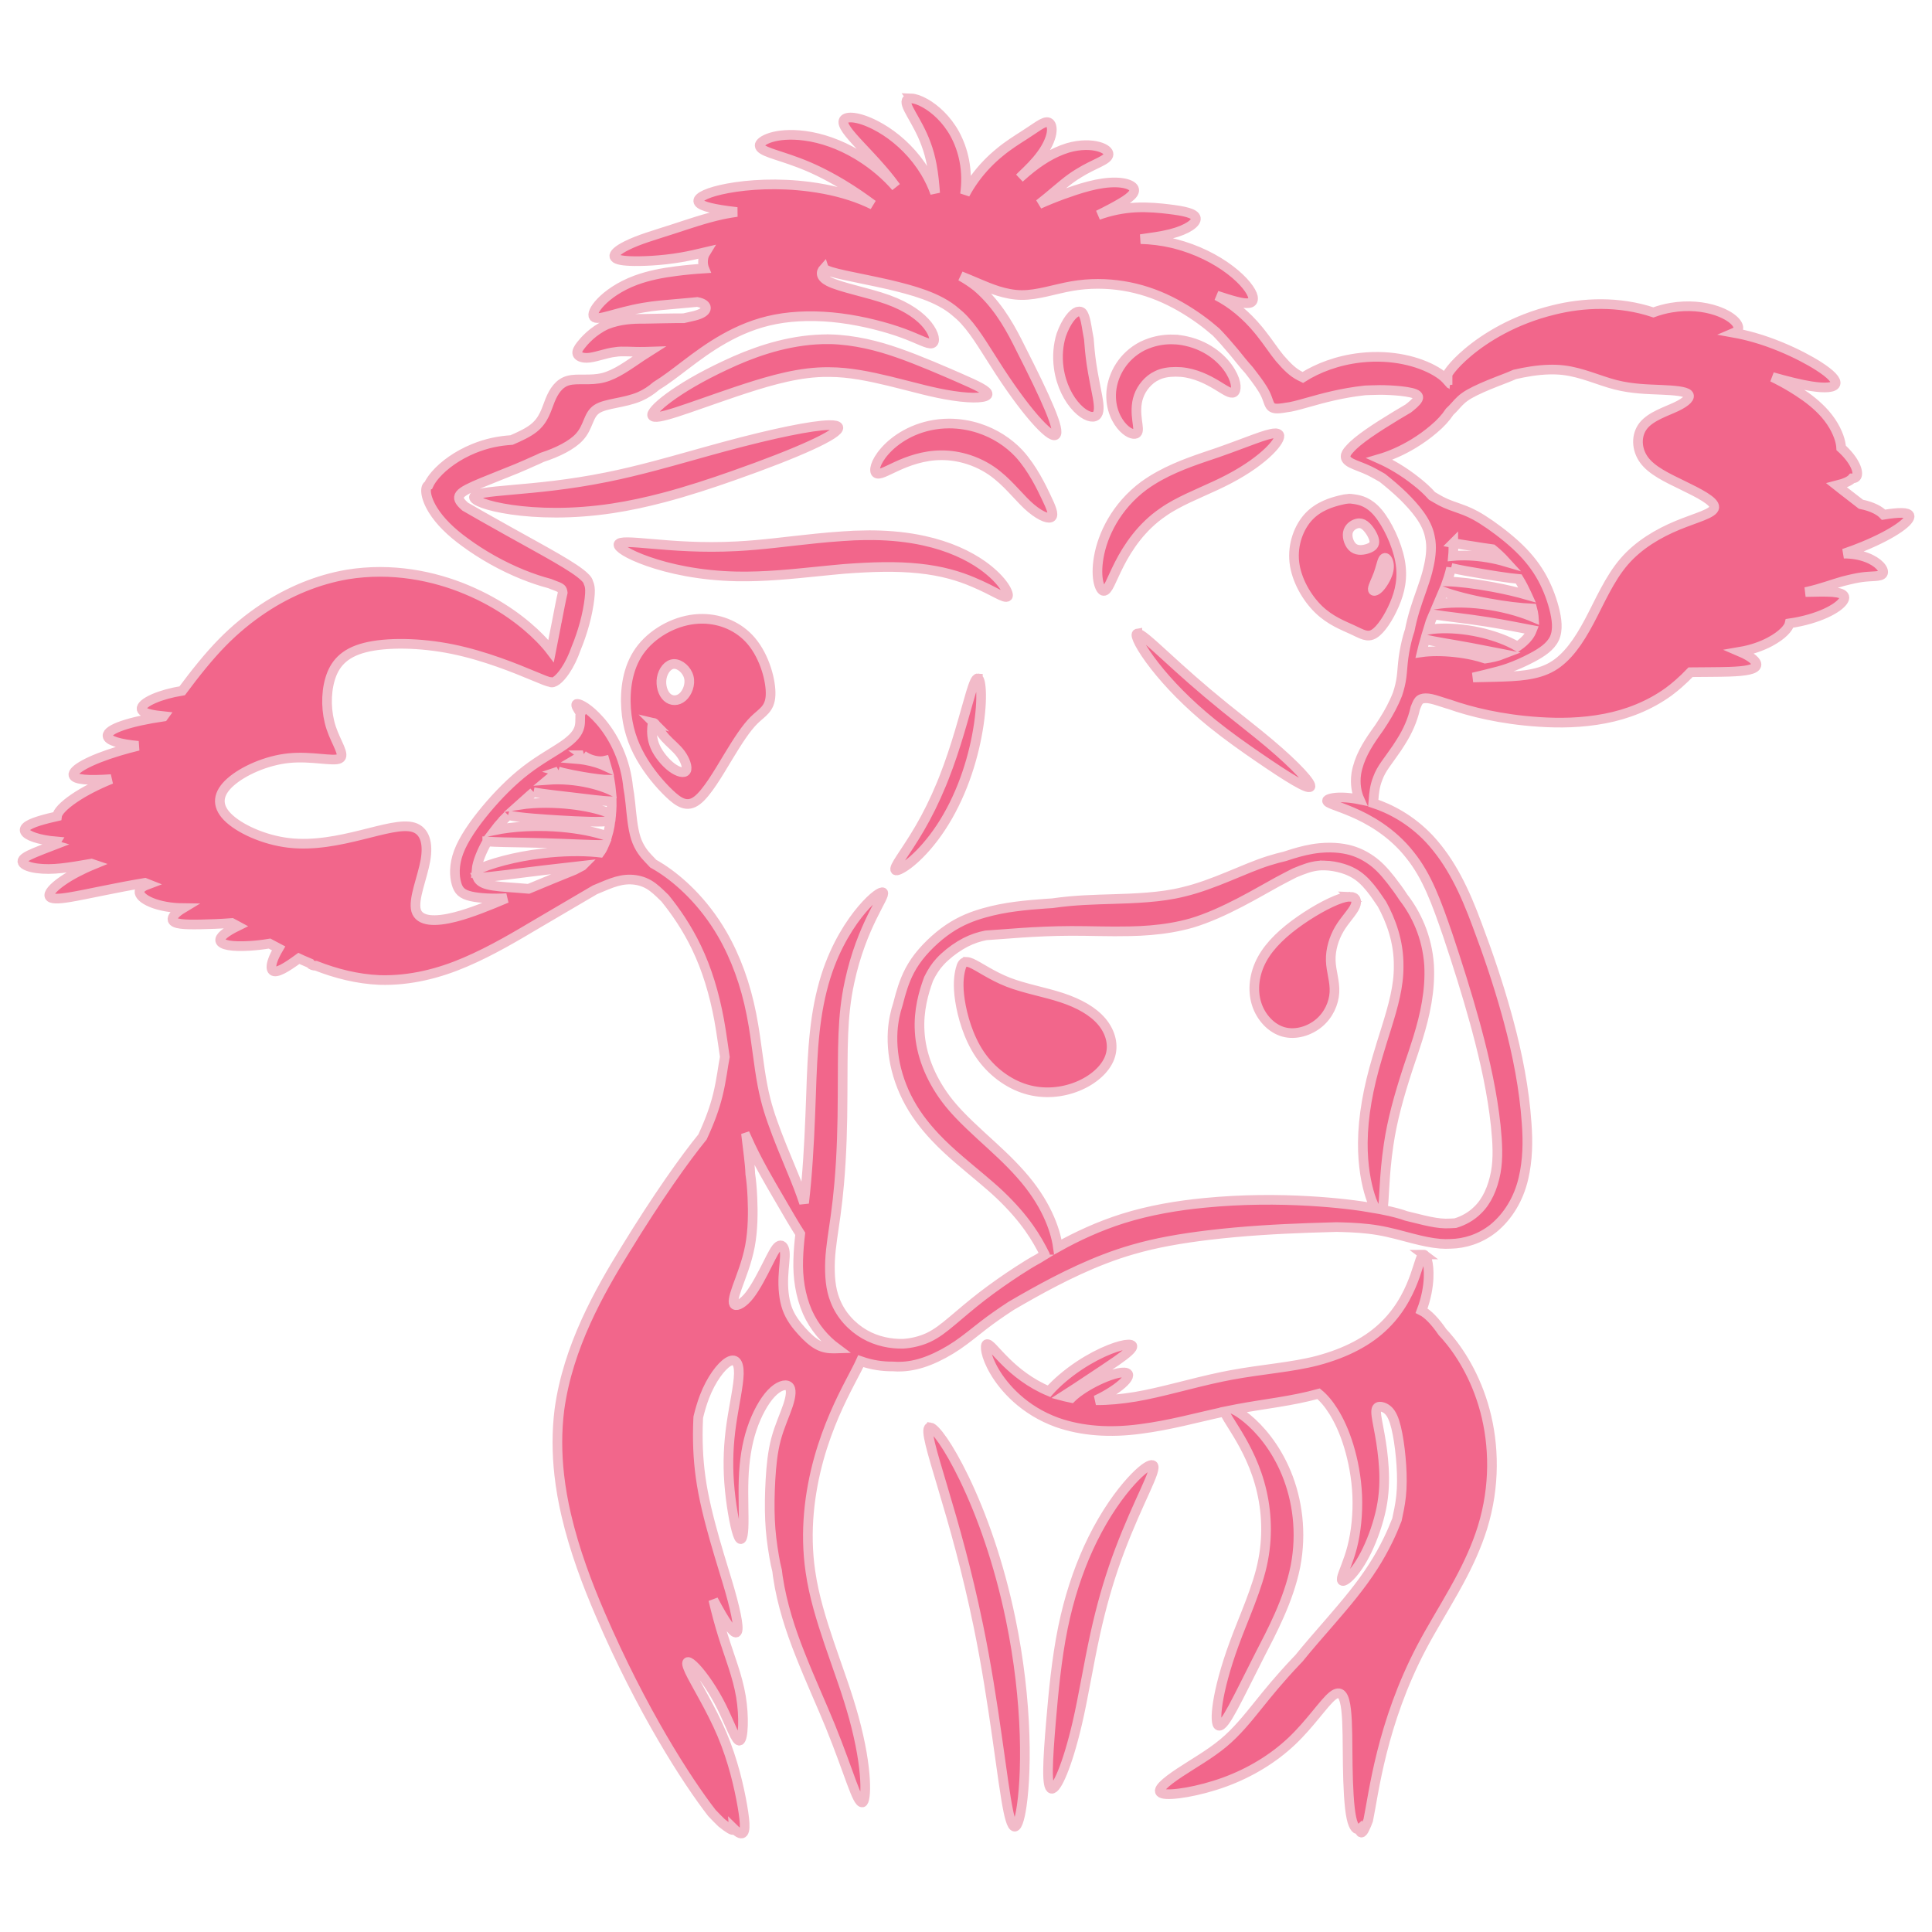 <?xml version="1.0" encoding="UTF-8" standalone="no"?>
<svg
   xmlns:dc="http://purl.org/dc/elements/1.1/"
   xmlns:cc="http://creativecommons.org/ns#"
   xmlns:rdf="http://www.w3.org/1999/02/22-rdf-syntax-ns#"
   xmlns:svg="http://www.w3.org/2000/svg"
   xmlns="http://www.w3.org/2000/svg"
   id="svg8"
   version="1.1"
   viewBox="0 0 1000 1000"
   height="1000"
   width="1000">
  <defs
     id="defs2" />
  <g
     transform="translate(0,-122.52)"
     id="layer1">
    <path
       id="path901"
       d="m 471.738,173.478 c -1.027,-0.038 -1.765,0.178 -2.169,0.589 -1.17,1.189 7.7e-4,3.751 2.187,7.657 2.24,4.003 5.218,8.966 7.509,15.206 1.309,3.448 2.281,7.043 3.015,10.932 0.928,4.914 1.391,9.886 1.751,14.617 -1.251,-3.538 -2.928,-7.219 -5.156,-10.915 -1.357,-2.235 -2.856,-4.401 -4.484,-6.476 -6.436,-8.198 -14.162,-14.11 -21.165,-17.706 -9.078,-4.683 -15.302,-4.857 -16.475,-2.724 -1.277,2.323 2.467,6.801 8.612,13.352 4.924,5.274 10.28,10.791 15.627,17.599 0.954,1.215 1.867,2.435 2.761,3.662 -4.854,-5.586 -11.155,-11.181 -18.873,-15.951 -0.459,-0.285 -0.921,-0.566 -1.387,-0.843 -8.893,-5.285 -18.193,-8.523 -26.973,-9.683 -15.277,-1.982 -23.472,2.627 -23.327,5.049 0.186,3.101 8.421,4.452 20.014,8.836 6.993,2.621 13.86,5.925 21.596,10.481 0.398,0.234 0.797,0.47 1.194,0.707 6.099,3.674 11.156,7.222 15.783,10.654 -7.252,-3.598 -15.68,-6.349 -25.095,-8.126 -2.533,-0.48 -5.089,-0.888 -7.657,-1.224 -16.303,-2.133 -31.653,-1.186 -42.52,0.863 -9.931,1.865 -15.239,4.447 -15.093,6.566 0.151,2.196 5.728,3.777 15.424,5.081 1.448,0.196 2.998,0.387 4.605,0.572 -1.964,0.268 -3.947,0.588 -5.952,0.981 -0.591,0.116 -1.18,0.238 -1.768,0.364 -8.864,1.918 -17.748,5.041 -24.598,7.253 -11.191,3.625 -18.298,5.582 -24.811,8.828 -4.528,2.256 -6.645,4.258 -6.313,5.625 0.339,1.394 3.115,2.114 8.031,2.33 5.342,0.235 15.916,-0.077 26.715,-1.951 4.14,-0.722 8.36,-1.691 12.568,-2.686 -0.481,0.773 -0.888,1.639 -1.139,2.641 -0.414,1.687 -0.418,3.551 0.176,5.467 0.05,0.132 0.108,0.257 0.161,0.386 -2.449,0.155 -4.918,0.341 -7.401,0.577 -2.377,0.226 -4.75,0.489 -7.108,0.793 -7.344,0.919 -14.302,2.278 -20.911,4.707 -8.479,3.154 -14.546,7.599 -18.078,11.283 -3.563,3.717 -4.525,6.53 -3.654,7.664 1.803,2.348 11.402,-2.328 25.694,-4.768 5.888,-1.036 11.378,-1.41 18.765,-2.077 2.281,-0.198 4.597,-0.408 6.904,-0.627 0.72,-0.068 1.431,-0.148 2.149,-0.218 0.387,0.082 0.81,0.155 1.151,0.251 2.674,0.752 3.679,2.09 3.303,3.386 -0.375,1.295 -2.131,2.549 -5.854,3.511 -1.634,0.422 -3.644,0.805 -5.613,1.277 -5.784,-0.027 -12.577,0.172 -19.705,0.286 l -0.81,0.013 c -5.971,-0.046 -12.618,0.285 -19.357,2.982 -7.239,3.295 -11.801,8.741 -13.247,10.574 -1.471,1.867 -2.273,3.347 -1.894,4.562 0.365,1.166 1.926,2.078 4.76,2.099 3.991,0.027 10.123,-2.6 14.928,-3.04 3.639,-0.651 8.613,0.035 14.98,-0.13 0.304,-10e-4 0.609,-0.002 0.913,-0.008 0.467,-0.008 0.919,-0.04 1.382,-0.055 -1.23,0.775 -2.479,1.587 -3.739,2.435 -6.503,4.374 -13.122,9.338 -19.803,11.053 -6.681,1.715 -13.418,0.18 -18.148,1.48 -4.73,1.3 -7.449,5.437 -9.4,10.225 -1.951,4.788 -3.133,10.226 -8.572,14.484 -2.946,2.306 -7.13,4.254 -11.351,6.072 -2.807,0.19 -6.168,0.56 -9.641,1.314 -3.302,0.719 -6.644,1.756 -9.927,3.097 -8.527,3.486 -15.433,8.545 -19.763,13.505 -1.759,2.016 -2.949,3.855 -3.674,5.457 -0.09,0.032 -0.182,0.063 -0.266,0.11 -1.534,0.865 -1.782,5.669 2.588,12.781 3.589,5.77 9.125,11.262 16.525,16.63 4.446,3.272 9.283,6.395 14.393,9.254 10.348,5.79 20.639,9.832 29.441,12.134 0.617,0.261 1.239,0.505 1.826,0.72 1.937,0.71 3.388,1.242 4.126,1.906 0.51,0.459 0.678,1.019 0.833,2.099 -0.993,4.251 -1.957,9.499 -3.07,15.216 0,0.023 -0.481,2.457 -0.487,2.48 -0.874,4.448 -1.749,8.661 -2.48,12.485 -1.456,-1.921 -3.382,-4.178 -5.929,-6.759 -7.323,-7.421 -19.883,-17.509 -37.848,-24.997 -16.762,-7.026 -38.501,-11.627 -61.757,-7.812 -15.247,2.625 -29.838,8.677 -43.052,17.383 -7.887,5.197 -15.118,11.229 -21.579,17.809 -7.144,7.274 -14.198,16.179 -20.749,24.98 -5.854,0.965 -10.836,2.39 -14.564,4.003 -4.583,1.981 -6.736,3.993 -6.46,5.495 0.283,1.544 2.977,2.533 7.674,3.218 1.138,0.166 2.402,0.318 3.762,0.461 -0.041,0.057 -0.082,0.113 -0.123,0.171 -17.224,2.513 -29.21,6.431 -28.955,9.987 0.178,2.484 6.327,4.282 15.931,5.156 -3.497,0.845 -6.857,1.749 -10.022,2.704 -15.553,4.693 -24.216,9.765 -23.55,12.492 0.586,2.399 7.811,2.857 19.535,2.031 -7.451,3.007 -14.017,6.444 -19.028,9.839 -5.705,3.866 -8.772,7.239 -9.014,9.417 -1.463,0.338 -2.991,0.682 -4.296,1.011 -7.859,1.98 -12.424,3.871 -12.447,6.082 -0.022,2.115 4.528,4.414 13.042,5.568 1.025,0.139 2.105,0.248 3.203,0.346 -0.405,0.627 -0.546,1.074 -0.366,1.332 0.053,0.076 0.144,0.127 0.253,0.168 -5.219,1.991 -9.624,3.771 -10.829,4.276 -4.163,1.761 -6.522,3.115 -6.478,4.585 0.041,1.379 2.498,2.869 7.451,3.544 8.155,1.088 16.287,-0.353 28.29,-2.413 0.445,0.151 0.739,0.259 1.204,0.416 -6.501,2.674 -11.944,5.605 -16.026,8.427 -5.309,3.672 -7.554,6.609 -6.874,8.063 0.707,1.511 4.307,1.493 10.386,0.484 8.964,-1.488 23.422,-4.875 39.032,-7.449 0.573,0.224 1.171,0.467 1.751,0.697 -2.7,0.994 -4.391,2.159 -4.597,3.672 -0.249,1.831 1.849,4.052 6.325,5.871 4.031,1.638 9.673,2.783 16.232,2.852 -4.057,2.432 -5.884,4.732 -5.43,6.132 0.713,2.197 5.998,2.454 14.581,2.292 3.832,-0.077 9.911,-0.247 16.121,-0.725 0.787,0.419 1.539,0.799 2.335,1.229 0.199,0.108 0.421,0.232 0.622,0.341 -6.18,3.016 -9.428,5.672 -8.989,7.584 0.513,2.237 6.064,3.254 15.406,2.661 2.969,-0.174 6.424,-0.557 10.12,-1.169 1.545,0.832 3.107,1.659 4.682,2.48 -1.385,2.358 -2.428,4.49 -3.035,6.272 -0.935,2.755 -0.879,4.561 0.023,5.289 0.913,0.738 2.652,0.387 5.146,-0.895 2.164,-1.115 5.062,-3.066 8.372,-5.48 0.649,0.3 1.296,0.613 1.946,0.905 1.258,0.57 2.548,1.105 3.835,1.645 0.048,0.076 0.08,0.163 0.135,0.233 0.541,0.678 1.561,1.053 2.942,1.033 5.155,2.016 10.519,3.749 16.071,5.031 5.477,1.264 11.101,2.087 16.841,2.337 16.1,0.497 31.222,-3.606 44.251,-9.199 14.044,-5.975 27.562,-14.155 37.813,-20.217 11.637,-6.866 21.514,-12.59 29.396,-17.257 2.565,-1.026 5.767,-2.493 8.738,-3.549 3.469,-1.233 6.563,-1.862 9.739,-1.778 3.176,0.084 6.439,0.88 9.322,2.531 2.883,1.651 5.393,4.159 7.692,6.395 0.264,0.257 0.502,0.474 0.757,0.717 5.462,6.749 11.384,15.212 16.347,25.607 5.341,11.119 9.153,23.585 11.72,37.509 0.675,3.71 1.248,7.505 1.813,11.391 0.371,2.55 0.736,5.095 1.113,7.639 -0.91,4.542 -1.714,11.982 -3.622,19.733 -1.634,6.64 -4.098,13.483 -7.945,21.737 -9.006,11.067 -23.139,30.849 -40.017,58.416 -13.205,21.365 -29.599,50.103 -34.033,82.688 -1.424,11.273 -1.336,22.638 -0.076,33.883 0.79,7.046 2.034,13.993 3.629,20.784 4.262,18.234 10.763,35.418 17.513,51.12 21.566,50.201 45.051,86.466 57.799,102.933 1.955,2.071 3.649,3.791 5.084,5.164 3.594,2.924 5.661,4.122 6.207,3.629 0.116,-0.105 0.149,-0.303 0.128,-0.559 1.299,1.279 2.353,2.052 3.165,2.337 3.093,1.086 2.926,-4.429 1.254,-14.125 -1.672,-9.696 -4.849,-23.577 -10.534,-37.035 -5.685,-13.459 -13.878,-26.502 -16.804,-32.772 -2.925,-6.27 -0.583,-5.767 3.26,-1.673 3.844,4.095 9.197,11.789 13.46,20.4 4.264,8.611 7.44,18.14 9.28,17.22 1.839,-0.92 2.34,-12.29 0.584,-22.823 -1.756,-10.533 -5.768,-20.23 -9.362,-31.766 -1.702,-5.463 -3.312,-11.374 -4.933,-18.266 6.15,11.612 10.329,17.55 11.921,16.914 1.653,-0.661 0.464,-8.293 -3.373,-21.835 -3.242,-11.509 -12.454,-38.435 -15.118,-58.574 -1.348,-9.694 -1.723,-19.674 -1.262,-29.953 0.017,-0.377 0.044,-0.752 0.063,-1.129 0.877,-3.579 1.93,-7.215 3.198,-10.524 3.488,-9.103 8.571,-15.724 12.176,-17.97 3.605,-2.246 5.733,-0.118 5.615,6.029 -0.118,6.147 -2.481,16.314 -3.9,26.246 -1.419,9.932 -1.892,19.625 -1.124,30.148 0.769,10.523 2.777,21.873 4.374,26.602 1.597,4.729 2.78,2.835 3.075,-3.19 0.295,-6.025 -0.297,-16.199 0.058,-25.539 0.355,-9.34 1.656,-17.855 4.198,-25.539 2.542,-7.684 6.325,-14.541 10.049,-18.501 3.724,-3.96 7.389,-5.024 9.044,-3.724 1.655,1.299 1.3,4.965 -0.296,9.814 -1.596,4.848 -4.433,10.874 -6.207,17.496 -1.774,6.622 -2.483,13.832 -2.897,21.044 -0.414,7.213 -0.531,14.423 -0.236,20.927 0.296,6.503 1.004,12.297 2.127,18.8 0.443,2.567 0.955,5.221 1.545,7.416 0.109,0.906 0.209,1.81 0.338,2.719 0.017,0.113 0.033,0.228 0.05,0.341 2.145,14.372 6.611,27.822 11.436,39.987 5.524,14.015 11.274,26.426 15.64,37.188 10.091,24.84 13.86,40.163 16.686,39.679 2.028,-0.348 3.039,-16.6 -4.422,-43.817 -3.616,-13.17 -7.588,-23.452 -12.755,-38.62 -4.037,-11.938 -7.921,-24.404 -9.713,-36.89 -0.014,-0.099 -0.028,-0.197 -0.042,-0.296 -2.992,-20.488 -0.494,-40.666 4.374,-58.225 4.725,-16.963 11.35,-30.369 16.136,-39.568 2.505,-4.815 4.449,-8.439 5.588,-10.98 5.641,1.985 11.25,2.791 16.49,2.729 1.698,0.144 3.46,0.163 5.227,0.055 4.474,-0.272 8.945,-1.318 13.731,-3.22 4.787,-1.902 9.886,-4.659 14.589,-7.857 4.703,-3.198 9.006,-6.835 13.375,-10.2 4.369,-3.365 8.798,-6.458 13.668,-9.656 0.258,-0.169 0.53,-0.347 0.79,-0.517 3.434,-2.005 7.066,-4.098 11.04,-6.315 14.458,-8.039 32.332,-17.181 51.627,-22.747 6.235,-1.824 12.641,-3.287 19.211,-4.502 6.634,-1.227 13.352,-2.186 20.064,-3 18.548,-2.229 36.354,-3.174 52.008,-3.737 5.149,-0.184 9.871,-0.32 14.373,-0.441 1.018,0.028 2.06,0.05 3.185,0.08 5.408,0.148 11.971,0.501 18.296,1.565 6.324,1.064 12.415,2.839 17.794,4.228 5.379,1.389 10.049,2.394 14.424,2.749 1.868,0.151 3.681,0.174 5.455,0.063 6.948,-0.151 14.974,-2.349 22.108,-8.033 7.528,-6.169 13.099,-15.267 15.542,-25.93 2.191,-9.358 2.356,-18.87 1.638,-28.491 -1.221,-17.688 -4.649,-35.366 -9.47,-53.234 -0.3,-1.114 -0.606,-2.224 -0.915,-3.333 -4.431,-15.935 -9.67,-31.321 -15.141,-45.818 -6.525,-17.726 -13.62,-32.724 -24.932,-44.873 -9.516,-10.029 -20.147,-15.524 -28.912,-18.399 0.048,-0.538 0.092,-1.104 0.138,-1.743 0.205,-2.898 0.528,-6.942 2.147,-10.972 1.818,-5.194 5.265,-8.873 9.921,-15.74 0.708,-1.045 1.409,-2.124 2.089,-3.24 3.542,-5.56 6.047,-11.337 7.348,-17.064 0.022,-0.096 0.035,-0.185 0.055,-0.281 0.243,-0.609 0.458,-1.172 0.662,-1.663 0.815,-1.964 1.444,-2.8 2.613,-3.238 1.169,-0.438 2.885,-0.48 5.099,0 2.214,0.48 4.932,1.486 8.359,2.531 0.274,0.084 0.571,0.158 0.853,0.241 10.923,3.864 26.871,7.864 46.523,9.132 10.396,0.693 22.149,0.583 34.221,-1.761 11.285,-2.176 22.778,-6.559 32.927,-13.917 1.762,-1.311 3.445,-2.68 5.061,-4.093 2.195,-1.919 4.258,-3.919 6.215,-5.959 7.415,-0.089 14.464,-0.051 20.059,-0.241 8.431,-0.284 13.523,-1.162 14.025,-3.383 0.402,-1.779 -2.523,-4.413 -8.482,-6.96 5.941,-1.017 11.215,-2.882 15.482,-5.159 6.603,-3.524 9.719,-7.262 10.2,-9.55 3.667,-0.531 7.124,-1.28 10.295,-2.197 12.717,-3.676 18.812,-9.116 17.982,-11.645 -0.921,-2.807 -8.522,-2.635 -20.091,-2.35 0.277,-0.058 0.557,-0.104 0.833,-0.166 7.37,-1.648 13.377,-3.984 18.429,-5.392 9.41,-2.419 11.435,-2.323 16.814,-2.663 1.999,-0.149 3.372,-0.404 3.917,-1.289 0.514,-0.833 0.219,-2.337 -1.48,-4.148 -2.939,-3.073 -9.521,-6.278 -18.669,-6.235 3.507,-1.178 6.832,-2.429 9.927,-3.704 16.461,-6.772 25.064,-13.46 24.054,-16.011 -0.713,-1.8 -5.527,-1.684 -13.403,-0.416 -1.881,-2.024 -5.708,-4.23 -11.732,-5.427 -2.903,-2.246 -5.788,-4.461 -9.766,-7.577 -0.885,-0.693 -1.824,-1.437 -2.761,-2.179 4.174,-1.043 6.907,-2.333 8.011,-3.627 v 0 c 0.843,0.01 1.506,-0.185 1.984,-0.637 1.669,-1.578 0.35,-7.465 -6.864,-14.373 -0.265,-0.252 -0.543,-0.495 -0.815,-0.742 -0.036,-0.787 -0.148,-1.669 -0.354,-2.651 -0.842,-4.024 -3.261,-9.543 -8.026,-14.998 -3.926,-4.445 -8.632,-8.148 -13.724,-11.439 -1.069,-0.699 -2.153,-1.381 -3.248,-2.049 -3.433,-2.093 -6.875,-3.947 -10.243,-5.57 7.617,2.147 14.259,3.844 19.964,4.743 7.46,1.176 11.955,0.749 12.67,-1.156 0.717,-1.91 -2.392,-5.174 -8.73,-9.232 -4.828,-3.091 -11.699,-6.735 -19.54,-9.972 -4.41,-1.83 -9.13,-3.518 -14.05,-4.911 -3.407,-0.964 -6.806,-1.751 -10.175,-2.36 1.108,-0.469 1.845,-1.077 2.129,-1.901 0.787,-2.287 -2.705,-6.623 -11.228,-9.54 -6.503,-2.212 -14.745,-3.045 -23.445,-1.578 -3.274,0.552 -6.337,1.411 -9.202,2.453 -17.907,-5.97 -36.472,-5.082 -51.652,-1.272 -20.555,5.006 -35.545,14.527 -44.449,22.055 -7.891,6.671 -11.229,11.72 -11.406,13.521 -2.425,-2.387 -6.63,-5.136 -12.881,-7.439 -5.422,-1.994 -11.851,-3.392 -18.973,-3.772 -4.005,-0.214 -8.093,-0.099 -12.194,0.359 -11.974,1.338 -22.293,5.386 -29.92,10.218 -0.52,-0.248 -1.05,-0.514 -1.588,-0.813 -3.477,-1.79 -6.309,-4.491 -10.283,-9.066 -2.976,-3.575 -5.965,-8.295 -9.952,-13.277 -0.365,-0.463 -0.737,-0.924 -1.114,-1.382 -6.407,-7.789 -13.815,-13.882 -21.579,-17.847 7.5,2.471 13.383,4.282 16.4,3.922 0.788,-0.061 1.467,-0.292 1.899,-0.798 0.432,-0.507 0.614,-1.286 0.421,-2.443 -0.651,-3.057 -4.548,-8.382 -11.773,-13.894 -7.361,-5.616 -17.228,-10.679 -28.646,-13.606 -0.345,-0.088 -0.692,-0.174 -1.038,-0.258 -5.756,-1.351 -11.369,-2.014 -16.648,-2.137 5.583,-0.851 10.128,-1.323 15.341,-2.631 9.155,-2.3 13.656,-5.886 13.215,-8.229 -0.473,-2.512 -5.787,-3.658 -14.15,-4.67 -4.265,-0.515 -10.493,-1.15 -16.901,-0.845 -3.334,0.167 -6.709,0.594 -10.07,1.282 -3.321,0.679 -6.454,1.602 -9.415,2.674 2.448,-1.199 4.734,-2.382 6.596,-3.371 7.562,-4.031 12.458,-7.097 12.018,-9.851 -0.407,-2.549 -6.251,-4.631 -16.106,-3.26 -4.798,0.674 -9.651,2.019 -14.742,3.697 -1.962,0.644 -3.944,1.333 -5.914,2.052 -4.431,1.617 -8.62,3.318 -12.407,5.034 0.508,-0.401 1.013,-0.788 1.525,-1.201 0.991,-0.781 1.96,-1.567 2.912,-2.352 6.615,-5.457 10.533,-9.134 15.933,-12.377 8.351,-5.245 15.398,-6.76 15.54,-9.861 0.063,-1.37 -1.596,-2.998 -5.289,-3.985 -3.641,-0.973 -9.263,-1.244 -15.808,0.672 -7.828,2.407 -14.846,6.949 -21.33,12.399 -0.989,0.831 -1.946,1.665 -2.874,2.495 -0.268,0.234 -0.523,0.464 -0.788,0.697 0.308,-0.307 0.615,-0.626 0.925,-0.933 3.818,-3.646 7.338,-7.058 10.388,-11.243 2.944,-4.04 4.639,-7.773 5.214,-10.852 0.574,-3.292 -0.226,-5.213 -1.425,-5.731 -1.271,-0.549 -2.979,0.267 -5.249,1.688 -2.054,1.332 -4.604,3.106 -7.963,5.257 -3.084,1.975 -7.809,4.919 -12.023,8.434 -2.249,1.818 -4.421,3.801 -6.483,5.926 -4.96,5.11 -8.826,10.585 -11.612,15.823 0.788,-5.404 0.82,-11.403 -0.401,-17.576 -0.953,-4.815 -2.607,-9.439 -4.936,-13.704 -4.273,-7.679 -10.2,-12.879 -15.113,-15.69 -3.08,-1.762 -5.587,-2.531 -7.298,-2.593 z m -45.287,87.98 c 2.692,2.484 15.256,4.191 33.895,8.417 11.442,2.763 25.334,6.266 34.367,14.193 0.73,0.576 1.442,1.186 2.134,1.826 6.741,6.232 12.236,15.94 17.812,24.528 15.798,24.992 28.862,39.053 31.616,37.291 2.918,-1.867 -4.942,-19.162 -18.07,-44.998 -4.493,-9.114 -10.316,-20.129 -19.718,-29.148 -0.946,-0.907 -1.925,-1.793 -2.944,-2.656 -2.676,-2.105 -5.451,-3.919 -8.274,-5.49 2.402,0.946 5.397,2.207 9.129,3.792 6.102,2.591 13.961,5.936 22.321,6.019 8.36,0.083 17.224,-3.093 26.168,-4.64 8.944,-1.546 17.973,-1.462 26.499,-0.083 8.526,1.379 16.553,4.053 24.159,7.815 7.607,3.762 14.797,8.612 20.189,12.959 1.341,1.081 2.568,2.129 3.689,3.082 2.846,2.927 5.714,6.159 8.821,9.884 0.329,0.394 0.658,0.79 0.986,1.186 2.312,2.851 4.604,5.773 7.218,8.64 0.503,0.663 1.024,1.335 1.567,2.036 2.592,3.344 5.352,7.065 6.877,10.177 1.525,3.113 1.817,5.62 3.092,6.792 1.276,1.172 3.531,1.006 6.144,0.63 0.499,-0.072 1.014,-0.16 1.527,-0.246 2.512,-0.232 6.133,-1.215 10.792,-2.531 8.59,-2.426 17.932,-4.984 29.695,-6.303 0.227,-0.025 0.449,-0.038 0.675,-0.063 0.859,-0.014 1.811,-0.054 2.832,-0.098 2.906,-0.125 5.914,-0.166 9.656,0.023 3.741,0.188 8.213,0.604 11.118,1.294 2.905,0.69 4.244,1.652 3.471,3.26 -0.759,1.58 -3.542,3.775 -5.008,4.923 -2.027,1.179 -4.079,2.389 -6.092,3.609 -10.662,6.459 -20.117,12.657 -24.107,17.27 -0.029,0.03 -0.067,0.063 -0.095,0.093 -1.42,1.503 -2.13,2.717 -2.109,3.887 0.021,1.171 0.772,2.299 3.03,3.448 2.258,1.15 6.019,2.322 9.53,4.035 2.343,1.144 4.544,2.499 6.428,3.524 3.448,2.725 7.198,5.881 10.955,9.51 5.849,5.853 12.186,12.995 13.651,20.859 0.323,1.337 0.512,2.719 0.592,4.138 0.251,4.485 -0.61,9.323 -1.816,14.047 -1.805,6.754 -4.6,13.453 -6.568,19.959 -1.149,3.79 -2.002,7.308 -2.623,10.526 -0.312,0.892 -0.643,1.915 -0.993,3.185 -0.815,2.951 -1.693,7.044 -2.195,10.744 -0.502,3.7 -0.626,7.002 -1.023,10.075 -0.379,2.936 -1.021,5.675 -2.097,8.938 -0.527,1.307 -1.095,2.661 -1.766,4.096 -1.996,4.32 -4.479,8.491 -7.705,13.282 -0.655,0.926 -1.337,1.88 -2.031,2.867 -4.397,6.254 -8.404,12.822 -9.814,20.759 -0.843,5.621 0.226,10.292 1.68,13.516 -0.582,-0.118 -1.151,-0.225 -1.698,-0.319 -2.809,-0.479 -5.231,-0.695 -7.263,-0.737 -0.677,-0.014 -1.31,-0.009 -1.901,0.013 -3.937,0.145 -5.944,1.007 -5.989,1.625 -0.105,1.439 4.771,2.392 13.159,5.997 8.05,3.459 20.308,10.012 29.878,22.263 8.754,10.938 13.54,24.089 19.59,41.723 4.828,14.46 9.634,29.541 13.879,44.968 0.295,1.073 0.587,2.146 0.875,3.22 4.639,17.281 8.205,33.769 9.964,50.195 0.901,8.918 1.319,16.763 -0.013,24.064 -1.532,8.149 -4.66,15.014 -9.402,19.54 -3.376,3.362 -7.473,5.519 -11.497,6.734 -1.71,0.076 -3.384,0.228 -5.194,0.196 -3.312,-0.059 -7.094,-0.768 -10.937,-1.655 -2.893,-0.668 -5.954,-1.452 -9.292,-2.27 -2.743,-1.015 -6.865,-2.139 -12.277,-3.225 1.049,-4.405 0.596,-16.71 3.155,-33.732 1.846,-12.477 5.178,-24.708 10.185,-40.017 1.619,-4.762 3.355,-9.768 4.938,-14.905 3.807,-12.354 6.5,-24.829 5.829,-37.873 -1.013,-15.039 -6.908,-26.906 -13.272,-35.092 -2.047,-3.153 -4.42,-6.404 -6.511,-9.059 -3.946,-5.01 -6.844,-7.879 -10.258,-10.288 -3.414,-2.409 -7.344,-4.358 -11.94,-5.437 -2.873,-0.674 -6.004,-1.008 -9.162,-1.041 -1.894,-0.02 -3.798,0.07 -5.661,0.258 -4.967,0.502 -9.634,1.713 -13.847,2.985 -1.367,0.413 -2.676,0.854 -3.995,1.289 -2.553,0.591 -5.314,1.326 -8.322,2.272 -12.87,4.033 -28.257,12.376 -44.386,16.169 -5.789,1.444 -11.869,2.265 -18.253,2.786 -3.229,0.264 -6.504,0.447 -9.796,0.599 -10.884,0.467 -19.966,0.454 -30.512,1.384 -3.191,0.283 -6.23,0.663 -9.187,1.083 -1.193,0.078 -2.396,0.139 -3.584,0.226 -5.165,0.378 -10.313,0.803 -15.545,1.502 -5.231,0.7 -10.544,1.674 -16.267,3.306 -5.723,1.631 -11.855,3.919 -18.221,8.226 -6.366,4.307 -12.965,10.634 -17.25,16.859 -4.285,6.225 -6.257,12.348 -7.702,17.33 -0.506,1.747 -0.915,3.303 -1.272,4.773 -1.36,4.123 -2.364,8.784 -2.716,13.952 -0.903,14.664 3.508,30.967 13.944,45.231 2.51,3.434 5.222,6.635 8.063,9.653 4.054,4.307 8.329,8.198 12.547,11.803 7.579,6.541 14.883,12.279 20.914,17.977 13.29,12.678 19.084,22.571 23.287,31.001 0,0.007 0,0.011 0.013,0.018 -1.193,0.724 -2.366,1.449 -3.521,2.177 -3.232,1.732 -6.701,3.882 -10.373,6.275 -6.06,3.95 -12.666,8.549 -18.496,13.042 -5.83,4.493 -10.892,8.883 -15.321,12.603 -4.43,3.719 -8.233,6.772 -12.643,8.821 -4.131,1.919 -8.79,2.947 -12.971,3.225 -6.368,0.136 -13.526,-1.185 -19.976,-4.893 -6.443,-3.679 -12.325,-9.874 -15.251,-17.511 -2.406,-5.921 -2.93,-12.937 -2.633,-20.555 0.347,-7.387 1.733,-14.887 2.884,-23.372 0.741,-5.412 1.339,-10.839 1.818,-16.279 1.369,-15.545 1.749,-30.993 1.786,-45.716 0.158,-24.598 -0.327,-40.789 3.556,-58.729 6.279,-29.69 19.162,-45.023 17.358,-46.546 -0.81,-0.683 -4.936,1.797 -10.86,8.765 -5.786,6.807 -13.527,18.399 -18.662,34.53 -5.932,18.907 -6.954,37.761 -7.722,61.664 -0.526,14.546 -1.132,29.638 -2.44,44.537 -0.332,3.785 -0.726,7.543 -1.156,11.288 -0.865,-2.579 -1.814,-5.286 -2.949,-8.261 -3.871,-10.205 -13.481,-31.112 -16.972,-45.394 -2.567,-10.04 -3.594,-20.361 -5.317,-32.117 -0.586,-4 -1.239,-8.038 -2.049,-12.104 -3.005,-15.266 -8.068,-29.227 -15.1,-41.387 -9.809,-16.885 -22.151,-27.786 -31.37,-33.813 -1.538,-1.005 -2.943,-1.832 -4.286,-2.583 -0.77,-0.858 -1.547,-1.63 -2.44,-2.558 -2.153,-2.237 -4.954,-5.499 -6.626,-10.724 -1.672,-5.225 -2.215,-12.413 -2.821,-18.16 -0.337,-3.196 -0.704,-5.912 -1.159,-8.314 -0.064,-0.63 -0.122,-1.258 -0.206,-1.889 -1.851,-13.932 -8.019,-25.155 -14.489,-32.478 -5.554,-6.287 -10.116,-8.621 -11.602,-8.61 -0.212,10e-4 -0.363,0.05 -0.444,0.143 -0.51,0.584 0.488,2.21 2.189,4.785 -0.512,0.923 0.066,3.969 -0.562,6.757 -0.752,3.344 -3.26,6.27 -8.194,9.698 -4.934,3.429 -12.286,7.357 -19.56,12.959 -7.274,5.602 -14.463,12.873 -20.734,20.397 -6.271,7.525 -11.619,15.297 -14.127,22.028 -2.508,6.73 -2.176,12.414 -1.131,16.177 1.045,3.763 2.802,5.602 7.609,6.689 4.395,0.993 11.339,1.349 18.373,0.925 -9.13,3.868 -18.411,7.636 -26.399,9.701 -10.521,2.719 -18.797,2.481 -20.453,-3.313 -1.656,-5.794 3.311,-17.14 4.848,-26.008 1.537,-8.867 -0.357,-15.254 -6.15,-17.027 -5.792,-1.773 -15.486,1.065 -26.953,3.902 -11.468,2.837 -24.71,5.675 -37.715,4.138 -13.005,-1.537 -25.77,-7.447 -31.683,-13.478 -5.913,-6.031 -4.968,-12.177 1.535,-17.97 6.503,-5.793 18.562,-11.232 30.266,-12.414 11.705,-1.182 23.054,1.891 26.246,0.236 3.192,-1.655 -1.773,-8.039 -4.374,-15.961 -2.601,-7.922 -2.839,-17.379 -0.592,-25.065 2.247,-7.686 6.976,-13.595 18.09,-16.432 11.114,-2.837 28.611,-2.601 45.4,0.828 16.788,3.429 32.857,10.047 41.374,13.596 5.546,2.311 7.862,3.299 9.109,3.381 0.055,0.037 0.107,0.079 0.166,0.108 1.521,0.739 4.477,-1.235 7.707,-6.062 2.05,-3.064 3.988,-6.967 5.543,-11.444 0.433,-1.03 0.859,-2.099 1.274,-3.215 1.508,-4.05 2.926,-8.541 3.975,-13.034 1.049,-4.493 1.729,-8.983 1.906,-11.925 0.177,-2.942 -0.149,-4.33 -0.637,-5.497 -0.046,-0.11 -0.098,-0.208 -0.145,-0.314 -0.092,-0.722 -0.618,-1.563 -1.507,-2.508 -0.076,-0.095 -0.201,-0.223 -0.304,-0.293 -5.254,-5.269 -21.333,-13.673 -39.398,-23.781 -5.614,-3.141 -8.622,-4.845 -13.972,-7.855 -3.707,-2.121 -6.214,-3.54 -8.572,-4.921 -0.241,-0.217 -0.492,-0.436 -0.72,-0.65 -2.09,-1.965 -3.385,-3.763 -1.964,-5.623 1.422,-1.86 5.558,-3.784 11.346,-6.187 5.788,-2.403 13.232,-5.287 17.809,-7.168 4.577,-1.881 6.292,-2.759 8.798,-3.845 1.323,-0.573 2.87,-1.22 4.479,-2.036 8.01,-2.586 15.315,-6.247 19.229,-10.441 4.965,-5.32 4.493,-11.47 9.104,-14.544 4.611,-3.073 14.307,-3.072 22.228,-6.501 3.147,-1.362 6.007,-3.27 8.512,-5.447 4.903,-2.999 9.864,-6.852 14.905,-10.692 6.311,-4.806 12.75,-9.571 20.315,-13.834 7.565,-4.263 16.261,-8.025 26.459,-9.989 10.198,-1.964 21.904,-2.132 33.732,-0.627 11.828,1.505 23.785,4.681 32.145,7.732 8.36,3.051 13.125,5.977 15.173,5.35 2.048,-0.627 1.379,-4.807 -2.215,-9.362 -3.594,-4.555 -10.117,-9.488 -20.525,-13.25 -10.408,-3.762 -24.703,-6.353 -30.68,-9.448 -4.356,-2.255 -4.287,-4.774 -2.493,-6.752 z m 132.121,22.278 c -0.278,0.005 -0.588,0.047 -0.938,0.135 -2.285,0.781 -5.715,4.733 -8.322,11.983 -1.597,5.063 -2.163,11.058 -1.282,17.267 1.25,8.806 5.115,16.079 9.48,20.576 4.312,4.441 8.119,5.321 9.831,3.983 1.811,-1.415 1.584,-4.972 0.715,-9.819 -0.866,-4.829 -2.249,-10.955 -3.138,-17.147 -0.679,-4.731 -1.018,-8.602 -1.334,-12.826 -0.909,-4.407 -1.307,-8.617 -2.275,-11.356 -0.264,-0.551 -0.498,-1.417 -0.991,-2.021 -0.378,-0.463 -0.914,-0.79 -1.748,-0.775 z M 429.461,298.099 c -2.445,-0.029 -4.876,0.042 -7.291,0.203 -17.636,1.176 -33.732,7.152 -46.596,13.232 -25.994,12.104 -39.288,23.744 -37.963,26.146 1.581,2.866 17.505,-3.71 43.451,-12.49 12.866,-4.266 27.804,-9.062 42.197,-9.944 1.997,-0.122 3.986,-0.173 5.969,-0.14 10.352,-4.5e-4 21.066,2.275 30.903,4.637 14.537,3.549 22.358,5.994 33.115,7.632 11.318,1.72 17.58,0.921 17.917,-0.73 0.374,-1.83 -5.169,-4.455 -15.193,-8.821 -5.989,-2.605 -20.352,-8.915 -31.505,-12.761 -10.184,-3.551 -22.122,-6.643 -35.004,-6.965 z m 177.851,0.113 c -3.827,-0.116 -7.809,0.402 -11.75,1.703 -1.467,0.484 -2.915,1.075 -4.334,1.771 -9.885,5.114 -15.184,14.51 -16.021,23.399 -0.766,9.041 2.985,15.635 6.162,18.87 3.342,3.404 6.099,3.645 7.04,2.754 1.081,-1.024 0.582,-3.314 0.15,-6.711 -0.417,-3.286 -0.775,-8.058 0.82,-12.409 1.461,-4.217 5.007,-8.653 9.438,-10.681 0.652,-0.337 1.345,-0.622 2.071,-0.863 3.089,-1.023 6.8,-1.22 10.398,-0.963 7.373,0.638 13.773,3.915 18.293,6.624 4.557,2.73 7.321,4.839 8.989,3.938 1.412,-0.763 1.942,-4.77 -1.655,-10.799 -3.512,-5.886 -11.095,-13.156 -22.923,-15.768 -2.143,-0.495 -4.383,-0.793 -6.679,-0.863 z m 194.534,15.607 c 2.463,-0.064 4.919,0.02 7.328,0.301 9.635,1.123 18.501,5.379 27.074,7.567 8.573,2.187 16.847,2.305 23.705,2.601 6.858,0.296 12.298,0.77 13.834,2.247 1.536,1.477 -0.83,3.96 -6.032,6.443 -5.202,2.483 -13.243,4.966 -17.145,9.871 -3.902,4.906 -3.664,12.235 0.356,17.734 4.02,5.499 11.823,9.164 19.981,13.124 8.158,3.961 16.67,8.217 16.375,11.409 -0.296,3.191 -9.399,5.32 -19.093,9.34 -9.694,4.019 -19.982,9.931 -27.608,18.797 -7.625,8.866 -12.592,20.69 -18.03,30.916 -5.438,10.226 -11.35,18.858 -19.211,23.41 -7.862,4.552 -17.676,5.026 -29.025,5.322 -3.889,0.101 -7.914,0.183 -11.903,0.268 3.148,-0.705 5.835,-1.383 8.118,-1.954 3.666,-0.917 6.446,-1.568 10.052,-2.839 3.606,-1.271 8.038,-3.162 12.62,-5.615 4.582,-2.454 9.309,-5.468 11.318,-9.814 2.01,-4.345 1.301,-10.018 -0.236,-15.84 -1.537,-5.823 -3.902,-11.795 -7.153,-17.262 -3.251,-5.468 -7.39,-10.434 -12.828,-15.399 -5.438,-4.965 -12.177,-9.931 -17.112,-13.034 -4.935,-3.103 -8.069,-4.345 -11.379,-5.528 -3.31,-1.182 -6.798,-2.303 -10.05,-4.018 -1.659,-0.875 -3.254,-1.899 -4.582,-2.638 -2.606,-2.907 -5.41,-5.402 -8.126,-7.504 -6.879,-5.494 -13.522,-9.249 -18.993,-11.687 5.48,-1.616 11.555,-4.251 17.528,-7.87 3.788,-2.295 7.315,-4.848 10.456,-7.534 3.448,-2.871 6.236,-5.914 8.256,-8.991 1.052,-0.96 2.055,-2.058 2.967,-3.077 2.009,-2.246 3.606,-4.022 7.18,-6.089 3.574,-2.068 9.137,-4.434 14.368,-6.473 3.206,-1.25 6.287,-2.379 9.174,-3.684 5.555,-1.269 11.702,-2.34 17.812,-2.498 z m -52.587,5.523 c -0.032,0.042 -0.06,0.082 -0.09,0.123 -0.031,-0.036 -0.063,-0.074 -0.095,-0.11 0.057,6.1e-4 0.123,-0.008 0.186,-0.013 z m -257.971,22.389 c -1.714,-5.2e-4 -3.421,0.09 -5.109,0.268 -13.444,1.48 -23.071,8.167 -28.195,14 -5.219,5.941 -5.737,10.39 -4.497,11.384 1.491,1.194 4.861,-0.856 10.634,-3.504 5.744,-2.635 13.841,-5.717 23.114,-5.723 4.669,-0.032 9.495,0.729 14.2,2.267 5.641,1.844 10.752,4.688 14.98,8.204 6.564,5.256 12.162,12.745 17.325,17.004 5.472,4.53 9.379,5.625 10.546,4.452 1.278,-1.285 -0.169,-4.814 -2.934,-10.551 -2.048,-4.27 -6.801,-14.502 -13.977,-22.326 -5.447,-5.771 -12.526,-10.356 -20.646,-13.004 -5.075,-1.655 -10.299,-2.469 -15.442,-2.47 z m -62.148,0.828 c -8.629,0.152 -28.303,4.11 -54.436,11.178 -11.389,3.071 -23.554,6.637 -35.648,9.839 -8.521,2.256 -16.718,4.248 -24.929,5.901 -19.638,3.981 -36.202,5.443 -49.091,6.573 -12.5,1.097 -19.503,1.818 -19.718,3.764 -0.192,1.735 6.433,4.636 19.399,6.521 13.089,1.902 31.303,2.476 52.256,-0.695 8.805,-1.344 17.607,-3.253 26.437,-5.58 12.574,-3.313 24.867,-7.39 35.957,-11.293 34.022,-11.946 55.562,-21.772 54.551,-25.067 -0.252,-0.82 -1.901,-1.192 -4.778,-1.141 z m 230.84,4.244 c -4.385,0.088 -14.775,4.743 -29.8,9.982 -8.311,2.851 -19.759,6.374 -29.975,12.006 -2.723,1.501 -5.402,3.164 -8.003,5.034 -14.704,10.887 -21.561,25.828 -23.502,37.158 -1.952,11.392 0.803,17.33 2.543,17.405 2.263,0.098 3.824,-5.508 8.166,-14.002 4.377,-8.564 11.394,-19.186 22.612,-26.8 1.992,-1.408 4.112,-2.697 6.353,-3.922 8.634,-4.722 18.93,-8.546 27.776,-13.237 19.163,-10.048 27.447,-20.649 25.89,-22.905 -0.356,-0.515 -1.047,-0.737 -2.059,-0.717 z m 37.833,33.863 c -1.085,0.067 -2.32,0.31 -4.301,0.8 -3.963,0.98 -10.892,2.936 -16.051,8.407 -5.16,5.47 -8.539,14.45 -7.516,23.613 1.023,9.163 6.447,18.5 12.54,24.415 6.093,5.915 12.854,8.405 17.656,10.629 4.802,2.223 7.651,4.182 11.12,2.047 3.469,-2.135 7.558,-8.366 10.448,-15.081 2.89,-6.714 4.58,-13.919 2.934,-22.722 -1.645,-8.804 -6.624,-19.212 -11.381,-24.859 -4.758,-5.647 -9.296,-6.537 -12.053,-6.982 -1.378,-0.222 -2.311,-0.333 -3.396,-0.266 z m 5.648,12.683 c 1.338,-0.031 2.585,0.552 3.905,1.896 1.76,1.792 3.651,4.941 3.965,7.078 0.314,2.136 -0.944,3.27 -3.145,4.088 -2.201,0.818 -5.344,1.319 -7.546,-0.253 -2.202,-1.573 -3.46,-5.218 -3.02,-7.83 0.441,-2.611 2.58,-4.185 4.467,-4.75 0.472,-0.141 0.928,-0.218 1.374,-0.228 z m -255.185,6.192 c -4.086,0.04 -8.241,0.229 -12.452,0.552 -4.478,0.292 -8.93,0.689 -13.362,1.139 -15.62,1.584 -27.487,3.337 -41.259,4.04 -17.858,0.944 -32.843,-0.301 -43.759,-1.249 -10.81,-0.938 -16.799,-1.424 -17.318,0.248 -0.457,1.473 4.584,5.082 15.336,8.846 10.761,3.766 26.655,7.369 45.976,7.75 14.255,0.258 27.997,-1.156 42.749,-2.658 4.367,-0.445 8.648,-0.876 12.914,-1.246 14.258,-1.069 26.826,-1.448 38.681,-0.193 11.759,1.245 20.599,3.892 28.044,7.09 10.973,4.589 16.283,8.855 17.762,7.368 0.942,-0.947 -1.77,-7.933 -12.858,-15.953 -7.449,-5.296 -17.518,-10.048 -30.565,-12.904 -8.207,-1.796 -16.844,-2.685 -25.825,-2.819 -1.347,-0.02 -2.701,-0.023 -4.063,-0.01 z m 303.915,4.085 c 2.802,0.524 6.193,0.995 9.766,1.557 3.428,0.54 7.682,1.255 10.564,1.61 2.356,1.894 4.729,4.141 6.889,6.513 -2.988,-0.884 -6.221,-1.643 -9.608,-2.2 -6.622,-1.088 -12.862,-1.274 -17.729,-0.805 0.202,-2.17 0.26,-4.385 0.123,-6.634 -9e-4,-0.014 0,-0.029 0,-0.043 z m -35.365,7.652 c 0.519,-0.077 1.042,0.406 1.455,1.231 0.66,1.32 1.037,3.521 0.188,6.35 -0.849,2.829 -2.926,6.294 -4.717,8.086 -1.791,1.792 -3.299,1.914 -3.205,0.404 0.094,-1.51 1.792,-4.653 2.924,-7.767 1.132,-3.114 1.695,-6.194 2.45,-7.514 0.283,-0.495 0.594,-0.744 0.905,-0.79 z m 34.259,5.199 c 4.455,1.08 10.602,2.135 17.305,3.235 4.402,0.723 9.254,1.484 13.009,1.974 1.731,0.226 3.299,0.398 4.71,0.519 1.601,2.617 2.903,5.183 4.03,7.632 0.1,0.218 0.183,0.426 0.281,0.642 -5.002,-1.448 -11.149,-2.895 -17.761,-4.128 -9.377,-1.748 -17.759,-2.714 -23.613,-2.877 0.219,-0.633 0.44,-1.267 0.64,-1.896 0.539,-1.643 1.006,-3.351 1.399,-5.101 z m -4.04,12.267 c 5.417,2.013 13.814,4.217 23.437,5.984 8.548,1.57 16.648,2.534 22.587,2.766 0.365,1.327 0.63,2.633 0.765,3.927 0.023,0.224 0.029,0.447 0.045,0.67 -2.673,-1.128 -5.768,-2.262 -9.317,-3.308 -4.165,-1.227 -8.62,-2.242 -13.247,-2.977 -9.655,-1.533 -18.602,-1.612 -25.504,-0.823 -0.527,0.06 -1.001,0.133 -1.49,0.201 0.931,-2.108 1.792,-4.136 2.724,-6.441 z m -5.089,11.833 c 6.317,1.04 16.59,2.032 27.992,3.842 4.465,0.709 8.573,1.439 12.71,2.22 3.883,0.733 7.313,1.414 10.31,1.979 -0.455,1.166 -1.071,2.308 -1.911,3.416 -1.4,1.845 -3.388,3.59 -5.588,5.114 -1.249,-0.747 -2.724,-1.53 -4.459,-2.327 -4.97,-2.285 -11.226,-4.321 -18.14,-5.608 -7.985,-1.487 -15.457,-1.713 -21.205,-1.111 -0.904,0.095 -1.716,0.21 -2.485,0.336 0.454,-1.448 0.904,-2.935 1.241,-4.163 0.357,-0.876 0.674,-1.706 1.058,-2.611 0.131,-0.308 0.337,-0.763 0.477,-1.086 z m -378.324,2.235 c -1.378,-0.009 -2.763,0.059 -4.151,0.211 -11.097,1.213 -22.256,7.644 -28.503,16.497 -6.247,8.854 -7.581,20.136 -6.915,29.78 0.667,9.644 3.336,17.648 7.521,25.047 4.185,7.4 9.883,14.191 14.857,18.923 4.974,4.731 9.218,7.401 14.313,3.579 5.095,-3.822 11.038,-14.127 16.134,-22.559 5.096,-8.432 9.34,-14.981 13.465,-19.046 4.126,-4.065 8.127,-5.641 8.489,-12.798 0.363,-7.157 -2.914,-19.892 -10.07,-28.26 -6.261,-7.322 -15.497,-11.305 -25.143,-11.374 z m 225.044,7.617 c -0.104,0.017 -0.192,0.054 -0.266,0.113 -1.054,0.839 1.831,7.107 9.247,16.618 7.163,9.185 17.162,19.533 29.577,29.602 -2.6e-4,-2.1e-4 0.276,0.223 0.276,0.223 7.948,6.424 16.547,12.467 23.728,17.398 15.601,10.715 25.723,16.924 26.958,15.412 1.174,-1.439 -6.745,-10.393 -21.396,-22.72 -6.85,-5.765 -14.884,-11.961 -22.677,-18.266 l -0.268,-0.218 c -12.713,-10.296 -21.609,-18.334 -30.615,-26.577 -8.079,-7.393 -13.005,-11.835 -14.564,-11.584 z m 148.989,3.005 c 5.12,1.286 13.891,2.543 23.608,4.351 6.038,1.124 11.958,2.359 16.824,3.3 -3.13,1.22 -6.19,1.867 -9.355,2.315 -1.802,-0.611 -3.887,-1.201 -6.28,-1.731 -2.949,-0.652 -6.147,-1.174 -9.425,-1.527 -6.772,-0.729 -12.858,-0.625 -17.162,-0.023 0.513,-2.197 1.144,-4.486 1.791,-6.686 z m -388.858,12.761 c 3.092,-0.12 6.735,3.036 7.705,6.794 0.97,3.758 -0.727,8.125 -3.213,10.308 -2.486,2.183 -5.76,2.183 -8.006,0.12 -2.246,-2.063 -3.459,-6.182 -2.791,-9.944 0.668,-3.762 3.213,-7.158 6.305,-7.278 z m 157.341,7.421 c -2.087,-0.222 -4.462,10.982 -9.573,28.074 -2.248,7.508 -4.811,15.4 -8.008,23.512 -0.408,1.035 -0.821,2.066 -1.244,3.092 -3.586,8.703 -7.306,16.159 -11.303,22.998 -7.637,13.082 -13.899,20.192 -12.507,21.639 0.999,1.038 9.759,-3.67 19.738,-16.778 5.098,-6.704 9.749,-14.709 13.633,-23.856 0.463,-1.089 0.913,-2.186 1.347,-3.288 3.382,-8.59 5.739,-17.161 7.288,-25.127 3.581,-18.388 2.36,-30.082 0.629,-30.266 z M 338.381,496.671 c 0.195,0.043 0.43,0.231 0.72,0.572 1.03,1.214 2.732,4.367 5.219,7.158 2.487,2.791 5.762,5.216 8.066,8.369 2.304,3.153 3.64,7.038 2.731,8.615 -0.909,1.577 -4.065,0.849 -7.401,-1.638 -3.337,-2.487 -6.85,-6.732 -8.61,-10.737 -1.76,-4.005 -1.763,-7.752 -1.58,-10.002 0.114,-1.406 0.3,-2.22 0.675,-2.335 0.057,-0.017 0.116,-0.017 0.181,-0.002 z m -36.672,16.768 c 1.158,0.851 2.551,1.603 4.095,2.149 2.778,0.984 5.393,1.133 7.286,0.68 0.322,0.997 0.611,2.031 0.898,3.067 -3.092,-1.456 -7.005,-2.712 -11.303,-3.456 -1.513,-0.262 -2.999,-0.431 -4.457,-0.549 1.216,-0.72 2.369,-1.339 3.481,-1.891 z m -12.778,8.379 c 0.759,0.222 1.505,0.444 2.388,0.66 2.858,0.699 6.448,1.4 9.879,1.994 5.654,0.979 10.819,1.691 14.348,1.69 0.171,0.97 0.33,1.95 0.464,2.949 0.11,0.831 0.205,1.66 0.286,2.488 -0.307,-0.144 -0.599,-0.284 -0.93,-0.429 -4.69,-2.043 -11.088,-3.815 -18.213,-4.657 -3.663,-0.433 -7.26,-0.592 -10.641,-0.499 -1.032,0.028 -1.999,0.089 -2.944,0.158 1.864,-1.566 3.645,-3.006 5.365,-4.354 z m -12.778,10.732 c 2.598,0.51 5.99,0.967 10.007,1.45 5.635,0.666 4.335,0.505 9.969,1.171 8.286,0.979 15.732,1.983 20.48,2.114 0.013,0.74 0.013,1.479 0,2.215 -0.018,0.905 -0.068,1.814 -0.113,2.721 -0.045,0.523 -0.103,1.2 -0.148,1.695 -1.375,-0.705 -3.307,-1.45 -5.811,-2.179 -5.553,-1.617 -12.991,-2.906 -21.082,-3.391 -4.615,-0.276 -9.116,-0.273 -13.267,-0.023 -2.809,0.169 -5.297,0.447 -7.474,0.785 1.889,-1.703 3.798,-3.394 5.698,-5.054 0.598,-0.522 1.15,-0.988 1.743,-1.505 z M 263.011,544.456 c 2.895,0.687 7.399,1.227 13.094,1.7 3.892,0.324 8.494,0.633 12.826,0.893 11.887,0.712 22.276,1.166 27.029,0.391 -0.105,0.828 -0.217,1.643 -0.356,2.435 -0.335,1.911 -0.789,3.752 -1.294,5.447 -1.443,-0.528 -3.143,-1.069 -5.164,-1.6 -6.997,-1.839 -16.24,-3.24 -26.404,-3.534 -3.596,-0.104 -7.147,-0.064 -10.596,0.108 -6.321,0.314 -11.745,1.044 -16.044,1.921 0.531,-0.703 1.087,-1.406 1.673,-2.112 1.568,-1.887 3.346,-3.774 5.237,-5.65 z m -10.809,13.643 c 4.733,0.336 11.691,0.404 20.076,0.564 3.395,0.065 6.681,0.141 10.21,0.243 12.427,0.359 23.499,1.042 30.209,0.943 -0.684,1.614 -1.378,2.868 -2.179,3.96 -0.613,-0.07 -1.221,-0.142 -1.889,-0.203 -7.569,-0.693 -17.401,-0.617 -28.007,0.647 -7.063,0.842 -13.759,2.126 -19.705,3.674 -6.379,1.661 -11.204,3.437 -14.288,4.956 0.164,-2.056 0.84,-4.543 2.031,-7.521 0.881,-2.202 2.039,-4.666 3.541,-7.263 z m 433.42,12.382 c 3.159,0.077 6.411,0.666 9.315,1.552 3.871,1.182 7.125,2.896 10.11,5.555 2.985,2.66 5.705,6.268 7.715,9.194 0.93,1.355 1.711,2.557 2.546,3.724 4.437,8.097 8.787,19.254 8.625,32.15 0.089,10.243 -2.76,20.46 -6.448,32.273 -1.543,4.942 -3.13,9.862 -4.595,14.968 -4.746,15.872 -7.365,30.35 -7.496,44.04 -0.09,11.887 1.804,21.439 3.807,27.618 0.919,2.835 1.849,4.943 2.709,6.415 -8.826,-1.574 -20.367,-3.001 -34.37,-3.81 -16.034,-0.928 -34.504,-0.952 -53.984,0.948 -7.049,0.68 -14.2,1.625 -21.36,2.959 -7.088,1.321 -14.097,3.007 -20.982,5.161 -12.303,3.895 -23.596,9.109 -33.662,14.729 -1.373,-9.734 -6.612,-23.405 -19.164,-37.509 -6.443,-7.307 -13.225,-13.327 -20.621,-20.096 -3.914,-3.619 -7.788,-7.241 -11.316,-10.955 -2.478,-2.609 -4.776,-5.252 -6.837,-8.003 -8.467,-11.312 -12.992,-23.614 -13.596,-35.011 -0.675,-10.94 2.146,-20.352 4.371,-26.489 0.117,-0.324 0.209,-0.552 0.324,-0.86 1.75,-3.482 3.441,-6.213 5.959,-8.916 2.803,-3.009 6.627,-6.03 10.29,-8.266 3.664,-2.236 7.157,-3.681 10.877,-4.645 0.8,-0.207 1.617,-0.384 2.44,-0.552 9.278,-0.542 24.914,-2.249 44.246,-2.305 9.249,-0.033 19.5,0.427 30.339,0.178 3.502,-0.069 7.059,-0.232 10.651,-0.534 7.094,-0.596 14.183,-1.727 21.152,-3.694 16.98,-5 35.783,-16.624 44.622,-21.381 3.25,-1.744 6.17,-3.244 8.811,-4.592 0.168,-0.07 0.348,-0.145 0.514,-0.213 4.197,-1.729 7.832,-3.147 11.895,-3.531 1.016,-0.096 2.059,-0.128 3.112,-0.103 z m -384.175,0.181 c -1.302,0.691 -2.706,1.414 -4.088,2.152 -6.588,2.667 -14.627,5.918 -23.758,9.761 -2.075,-0.202 -4.342,-0.379 -6.589,-0.534 -6.061,-0.418 -11.243,-0.751 -14.672,-1.67 -2.785,-0.747 -4.396,-1.89 -5.176,-3.589 3.383,-0.074 8.557,-0.642 15.176,-1.467 7.241,-0.903 11.166,-1.431 19.317,-2.403 7.232,-0.862 13.97,-1.578 19.79,-2.25 z m 397.337,15.988 c -0.724,-0.019 -1.58,0.074 -2.581,0.298 -5.335,1.195 -14.734,6.133 -23.099,11.948 -8.364,5.815 -15.693,12.504 -19.836,20.071 -4.143,7.568 -5.097,16.008 -2.867,23.099 2.231,7.091 7.646,12.824 13.939,14.576 6.294,1.752 13.461,-0.478 18.399,-4.62 4.937,-4.142 7.647,-10.197 7.965,-15.85 0.318,-5.654 -1.752,-10.912 -1.911,-16.487 -0.159,-5.576 1.592,-11.472 4.459,-16.329 2.867,-4.858 6.853,-8.683 8.206,-11.868 1.1,-2.588 0.463,-4.756 -2.676,-4.838 z m -198.417,33.75 c -1.925,-0.077 -2.628,1.447 -3.238,3.887 -0.814,3.253 -1.466,8.135 -0.246,16.106 1.22,7.972 4.312,19.035 10.25,27.821 5.938,8.786 14.72,15.291 23.914,18.057 9.193,2.766 18.79,1.79 26.763,-1.465 7.973,-3.255 14.316,-8.785 16.593,-14.968 2.277,-6.182 0.487,-13.015 -4.068,-18.464 -4.555,-5.449 -11.876,-9.517 -20.741,-12.445 -8.865,-2.928 -19.277,-4.718 -27.819,-8.053 -8.541,-3.335 -15.211,-8.216 -19.033,-9.844 -0.956,-0.407 -1.733,-0.609 -2.375,-0.635 z m -114.01,90.784 c 5.478,12.346 12.13,23.443 16.395,30.773 4.812,8.309 8.592,14.824 11.446,19.204 -0.507,4.324 -0.917,8.742 -1.033,13.35 -0.295,9.187 1.026,18.532 4.795,27.194 3.549,7.868 8.964,14.172 15.163,18.765 -0.473,0.014 -0.95,0.034 -1.419,0.04 -2.967,0.042 -5.642,-0.378 -8.359,-1.841 -2.717,-1.463 -5.477,-3.971 -8.362,-7.148 -2.884,-3.177 -5.893,-7.021 -7.607,-11.87 -1.714,-4.85 -2.133,-10.701 -1.924,-16.011 0.209,-5.31 1.045,-10.075 0.752,-13.042 -0.293,-2.967 -1.714,-4.138 -3.218,-3.135 -1.504,1.003 -3.093,4.182 -5.643,9.239 -2.55,5.057 -6.064,11.999 -9.365,16.219 -3.301,4.22 -6.392,5.723 -7.647,4.971 -1.255,-0.752 -0.67,-3.76 1.211,-9.069 1.881,-5.309 5.058,-12.917 6.646,-21.36 1.588,-8.444 1.589,-17.721 1.254,-25.12 -0.227,-5.016 -0.616,-9.082 -1.099,-12.186 -0.201,-5.82 -1.207,-12.057 -1.989,-18.973 z m 350.591,60.723 c -1.373,0.016 -2.067,3.972 -4.492,10.857 -2.327,6.607 -6.697,16.774 -15.517,25.446 -8.299,8.329 -20.014,14.55 -35.009,18.552 -13.155,3.458 -28.519,4.444 -44.665,7.449 -1.595,0.296 -3.18,0.608 -4.755,0.935 -15.991,3.325 -30.91,7.976 -44.82,10.34 -7.334,1.202 -14.095,1.847 -20.428,1.803 0.937,-0.44 1.885,-0.9 2.849,-1.404 2.783,-1.458 5.424,-3.069 7.654,-4.67 4.511,-3.239 6.849,-6.078 6.13,-7.456 -0.27,-0.517 -0.953,-0.798 -1.979,-0.85 -1.71,-0.087 -4.371,0.461 -7.644,1.623 -2.589,0.919 -5.42,2.17 -8.206,3.629 -5.017,2.628 -9.126,5.528 -11.552,7.938 -1.076,-0.211 -2.143,-0.442 -3.195,-0.712 -0.294,-0.072 -0.577,-0.16 -0.868,-0.236 3.818,-2.424 8.309,-5.435 13.119,-8.622 4.673,-3.096 10.551,-6.975 14.15,-9.485 5.666,-3.952 8.908,-6.704 8.331,-7.965 -0.205,-0.448 -0.942,-0.667 -2.137,-0.627 -1.991,0.066 -5.253,0.852 -9.443,2.498 -4.822,1.894 -10.287,4.714 -15.718,8.311 -6.54,4.333 -12.005,9.119 -15.717,13.302 -0.022,0.025 -0.041,0.048 -0.063,0.073 -9.867,-4.091 -17.281,-10.262 -22.003,-14.87 -6.234,-6.083 -8.858,-10.116 -10.26,-9.465 -0.982,0.456 -0.891,5.712 4.128,14.228 4.784,8.118 15.033,19.998 32.373,26.254 12.906,4.531 27.437,5.455 42.924,3.388 15.515,-1.984 28.867,-5.805 43.604,-8.989 0.705,1.879 2.654,4.849 5.332,9.152 3.959,6.362 9.393,15.661 12.826,27.588 3.478,12.049 4.621,25.931 1.909,39.965 -0.018,0.096 -0.035,0.193 -0.053,0.288 -2.586,13.861 -10.27,30.273 -14.925,43.09 -9.298,25.291 -10.574,41.689 -8.003,42.478 3.025,0.929 9.576,-13.723 21.273,-36.704 6.125,-11.916 14.787,-27.974 18.386,-45.578 0.023,-0.117 0.046,-0.234 0.071,-0.351 3.324,-17.337 0.988,-34.205 -4.755,-48.121 -5.689,-13.761 -13.989,-23.091 -20.38,-28.323 -2.595,-2.124 -4.85,-3.588 -6.684,-4.522 0.599,-0.119 1.2,-0.246 1.798,-0.359 14.343,-2.706 27.621,-3.911 41.984,-7.86 2.572,2.125 5.139,5.089 7.659,9.106 2.837,4.522 5.614,10.373 7.89,17.822 2.276,7.449 4.05,16.491 4.434,25.802 0.384,9.311 -0.62,18.887 -2.601,26.602 -1.98,7.715 -4.934,13.566 -5.377,16.079 -0.443,2.513 1.624,1.686 4.254,-0.973 2.629,-2.659 5.824,-7.155 8.838,-13.42 3.014,-6.265 5.854,-14.306 7.361,-21.724 1.507,-7.418 1.684,-14.218 1.329,-20.661 -0.355,-6.443 -1.241,-12.533 -2.157,-17.646 -0.916,-5.113 -1.864,-9.252 -1.863,-11.587 7.6e-4,-2.335 0.947,-2.866 2.423,-2.689 1.476,0.177 3.49,1.066 5.056,3.371 1.566,2.304 2.69,6.028 3.606,10.817 0.916,4.789 1.624,10.641 1.979,16.257 0.355,5.616 0.354,10.995 -0.148,15.813 -0.502,4.818 -1.505,9.073 -2.097,11.941 -0.021,0.1 -0.031,0.167 -0.05,0.263 -1.346,3.481 -2.84,6.946 -4.504,10.378 -2.302,4.745 -4.869,9.329 -7.679,13.721 -6.444,10.134 -14.594,19.698 -22.02,28.29 -6.576,7.577 -11.826,13.558 -16.543,19.409 -0.304,0.319 -0.671,0.69 -0.968,1.003 -9.195,9.696 -14.715,16.553 -20.232,23.407 -5.517,6.854 -11.034,13.709 -17.972,19.477 -6.938,5.768 -15.3,10.451 -22.489,15.216 -7.189,4.765 -13.207,9.612 -8.943,10.867 4.263,1.255 18.806,-1.084 32.1,-5.934 13.293,-4.849 25.33,-12.206 34.861,-21.235 9.531,-9.03 16.555,-19.731 20.984,-23.324 4.43,-3.594 6.269,-0.084 7.105,7.105 0.836,7.189 0.668,18.058 0.835,28.842 0.167,10.784 0.669,21.481 1.924,27.252 1.142,5.252 2.898,6.394 3.963,5.553 0.308,1.237 0.683,1.901 1.126,1.949 0.537,0.058 1.164,-0.74 1.866,-2.322 0.516,-1.011 1.089,-2.354 1.713,-4.038 1.422,-6.871 3.101,-19.193 7.075,-35.036 4.035,-16.086 10.278,-34.878 20.525,-54.411 5.002,-9.495 11.042,-19.195 16.826,-29.514 0.897,-1.591 1.788,-3.198 2.663,-4.823 4.745,-8.805 9.004,-17.975 12.061,-27.763 6.67,-21.605 5.982,-42.837 1.319,-60.355 -4.861,-18.229 -13.594,-31.304 -20.287,-38.909 -0.579,-0.658 -1.121,-1.227 -1.67,-1.811 -3.831,-5.597 -7.664,-9.59 -10.88,-11.183 2.484,-6.511 3.427,-12.444 3.627,-16.839 0.374,-8.221 -1.462,-12.173 -2.493,-12.161 z m -255.461,89.385 c -0.16,-0.02 -0.299,-0.002 -0.419,0.055 -2.162,1.036 1.132,11.894 6.784,30.791 6.158,20.588 12.505,42.755 18.494,71.671 8.394,40.532 12.298,80.786 15.617,96.457 0.315,1.492 0.63,2.775 0.945,3.845 0.761,2.58 1.524,3.895 2.3,3.895 0.772,0 1.548,-1.314 2.277,-3.923 0.302,-1.08 0.594,-2.382 0.873,-3.895 1.464,-7.948 2.529,-21.939 1.954,-39.754 -0.586,-18.137 -2.813,-38.67 -7.263,-60.091 -5.991,-28.84 -14.859,-53.716 -23.976,-72.579 -8.3,-17.173 -15.183,-26.169 -17.586,-26.472 z m 114.71,19.49 c -1.663,-0.039 -5.443,2.596 -10.614,8.261 -5.903,6.467 -13.323,16.65 -20.004,30.153 -5.896,11.933 -10.68,25.321 -14.085,39.807 -0.455,1.936 -0.883,3.875 -1.282,5.816 -3.42,16.671 -5.027,34.748 -6.124,47.611 -1.888,22.063 -2.524,35.354 0.198,35.942 2.515,0.543 8.117,-11.723 13.27,-33.795 3.16,-13.522 5.744,-30.04 9.305,-46.222 0.399,-1.817 0.812,-3.634 1.239,-5.447 3.22,-13.677 6.966,-26 11.359,-37.652 9.75,-25.907 19.791,-42.41 17.32,-44.293 -0.149,-0.114 -0.344,-0.175 -0.582,-0.181 z"
       style="fill:#F2668B;stroke:#F2BBC9;stroke-width:5px;stroke-linecap:butt;stroke-linejoin:miter;stroke-opacity:1" />
  </g>
</svg>
